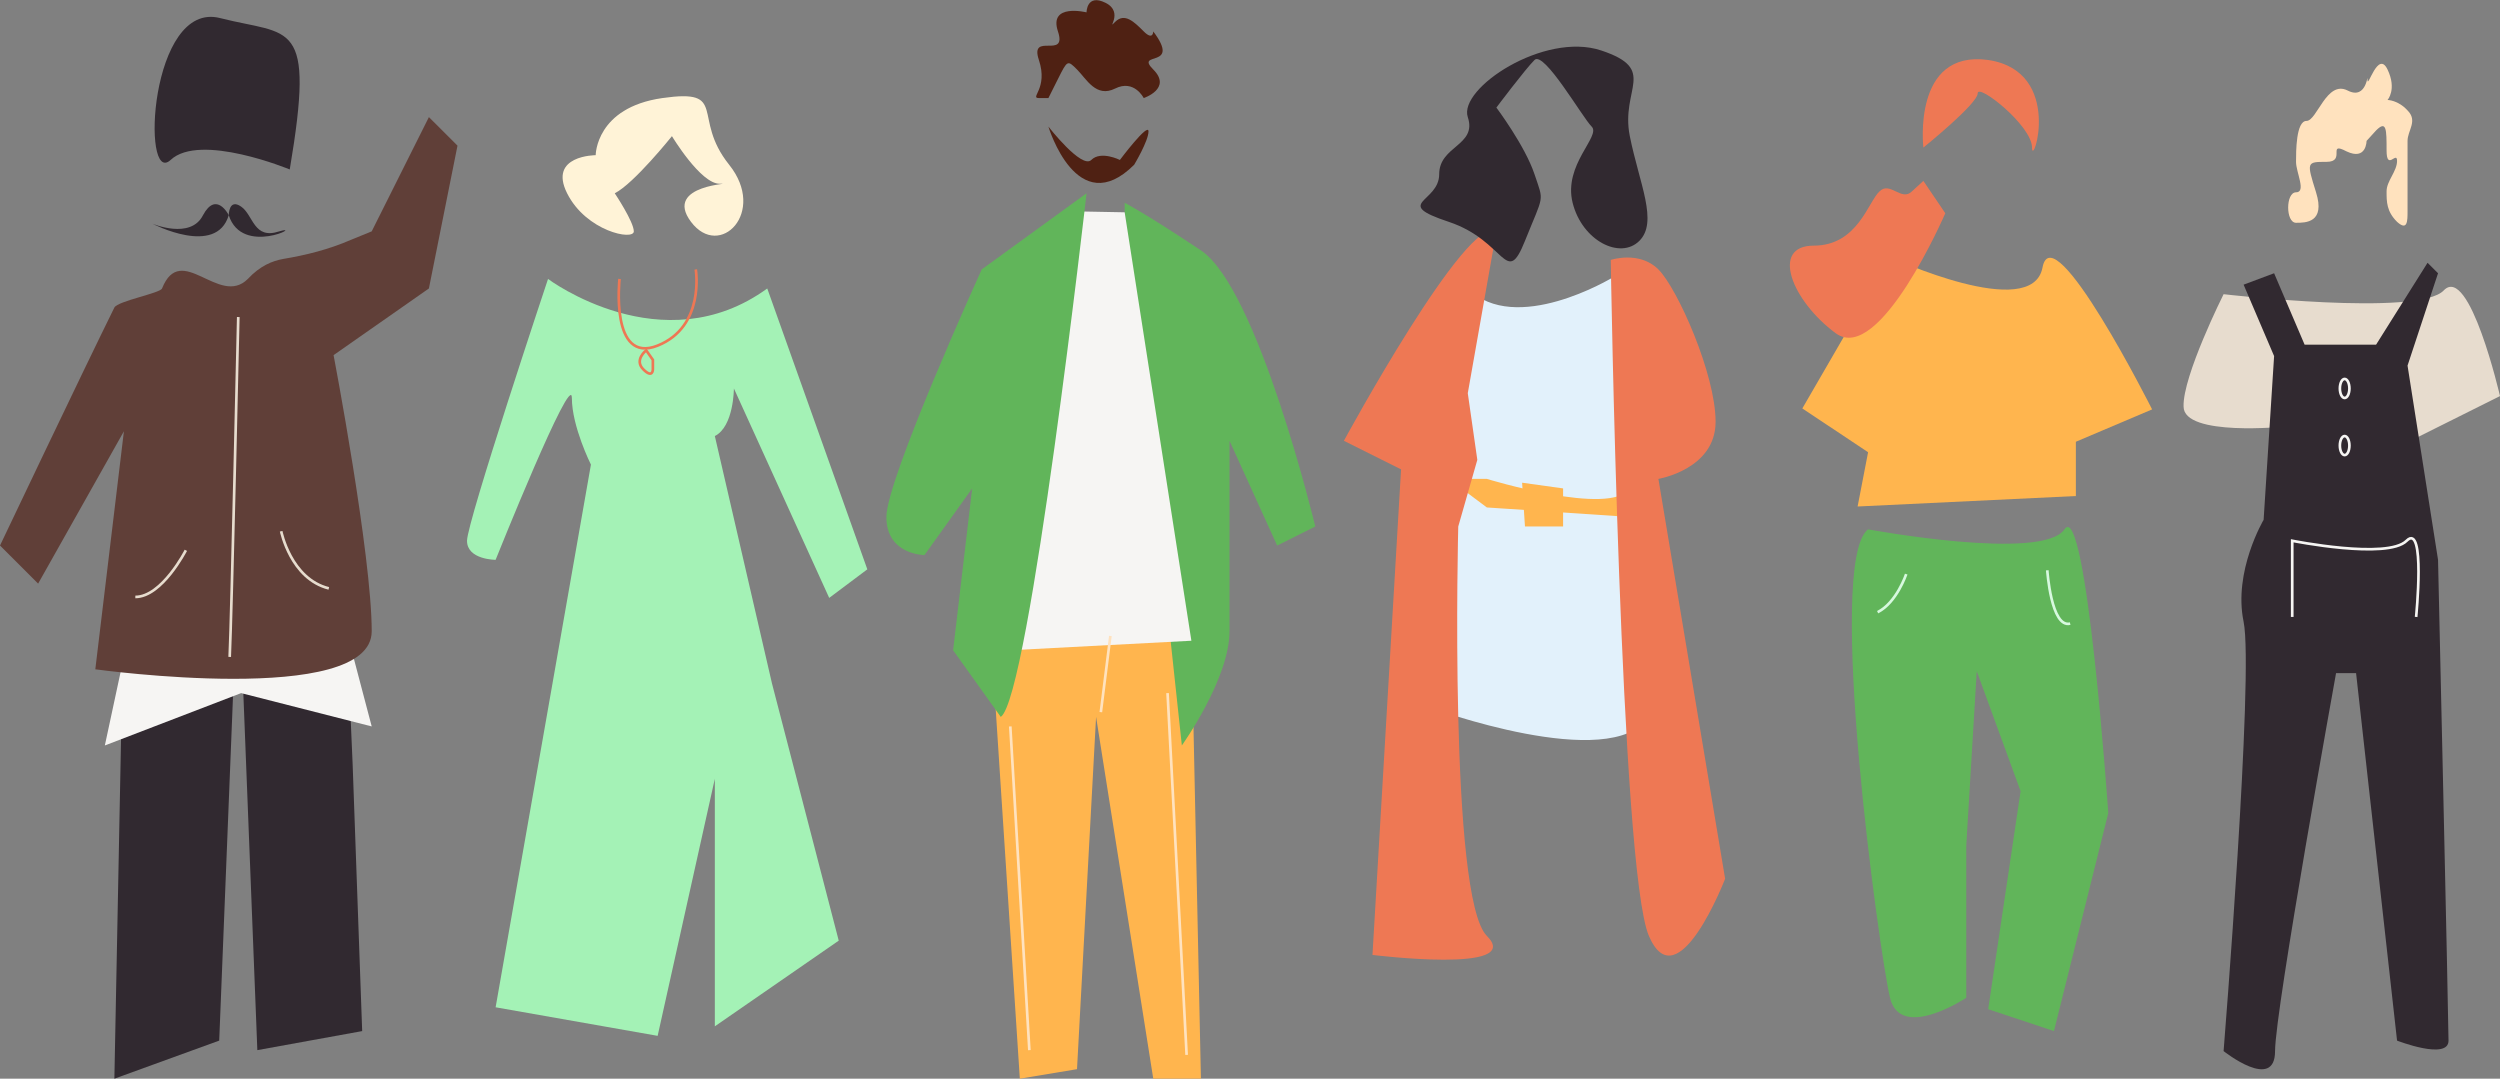 <svg width="934" height="403" viewBox="0 0 934 403" fill="none" xmlns="http://www.w3.org/2000/svg">
<rect x="0" y="0" width="934" height="403" fill="#808080" stroke="none"/>
<g clip-path="url(#clip0)">
<path d="M46.291 221.596L42.73 403L81.899 388.772L89.02 210.925L96.142 392.329L135.311 385.215L131.75 285.621L128.189 203.812L46.291 221.596Z" fill="#312930"/>
<path d="M49.851 228.71L39.169 278.507L90.088 258.944L138.872 271.393L121.067 203.812L49.851 228.71Z" fill="#F6F5F3"/>
<path d="M46.291 161.128L35.608 250.052C35.608 250.052 138.872 264.279 138.872 235.824C138.872 207.368 124.628 132.673 124.628 132.673L160.236 107.774L170.919 54.42L160.236 43.75L138.872 86.433L131.038 89.634C122.848 93.191 114.302 95.325 105.756 96.748C101.839 97.459 97.21 99.238 92.581 104.217C81.899 114.888 67.655 89.99 60.534 107.774C59.822 109.553 44.154 112.398 42.73 114.888C30.267 140.142 0 203.811 0 203.811L14.243 218.039L46.291 161.128Z" fill="#603F38"/>
<path d="M85.459 80.386C85.459 80.386 80.83 71.138 75.845 80.386C71.216 89.634 56.973 83.588 56.973 83.588C56.973 83.588 80.83 96.037 85.459 80.386Z" fill="#312930"/>
<path d="M85.459 80.387C85.459 80.387 85.459 73.985 90.088 77.186C94.718 80.387 94.718 89.635 104.332 86.434C113.946 83.588 90.445 96.038 85.459 80.387Z" fill="#312930"/>
<path d="M108.25 63.313C108.25 63.313 74.778 49.441 63.74 59.756C52.701 70.071 55.906 -0 82.256 6.758C108.606 13.516 117.864 6.402 108.25 63.313Z" fill="#312930"/>
<path d="M89.019 118.445C89.019 118.445 86.527 230.133 85.814 245.428" stroke="#E7DCCE" stroke-miterlimit="10"/>
<path d="M105.044 198.476C105.044 198.476 108.605 216.261 122.848 219.818" stroke="#E7DCCE" stroke-miterlimit="10"/>
<path d="M69.434 205.59C69.434 205.59 60.532 223.019 50.562 223.019" stroke="#E7DCCE" stroke-miterlimit="10"/>
<path d="M706.107 96.037C706.107 96.037 759.163 120.58 763.08 99.95C766.997 79.32 804.03 152.948 804.03 152.948L775.543 165.041V185.316L694.001 189.229L697.917 168.954L673.348 152.592L706.107 96.037Z" fill="#FFB54E"/>
<path d="M697.921 197.765C697.921 197.765 763.084 209.858 771.274 197.765C779.464 185.671 787.654 303.761 787.654 303.761L767.357 385.215L742.787 377.034L754.894 295.58L738.514 250.763L734.598 315.855V372.766C734.598 372.766 710.028 389.128 706.111 372.766C702.194 356.76 681.898 209.858 697.921 197.765Z" fill="#61B55A"/>
<path d="M718.572 55.132C718.572 55.132 738.868 38.77 738.868 34.858C738.868 30.945 759.165 46.951 759.165 55.132C759.165 63.313 771.272 26.677 742.785 22.409C714.299 18.496 718.572 55.132 718.572 55.132Z" fill="#EE7854"/>
<path d="M718.572 67.582L726.762 79.675C726.762 79.675 702.192 136.586 685.813 124.492C669.433 112.399 661.243 91.769 677.623 91.769C694.002 91.769 697.919 75.407 702.192 71.494C706.109 67.582 710.382 75.407 714.299 71.494C718.572 67.582 718.572 67.582 718.572 67.582Z" fill="#EE7854"/>
<path d="M712.162 214.482C712.162 214.482 708.601 225.153 701.479 228.71" stroke="#D7F9DF" stroke-miterlimit="10"/>
<path d="M764.864 213.061C764.864 213.061 766.288 234.758 773.41 232.98" stroke="#D7F9DF" stroke-miterlimit="10"/>
<path d="M830.735 109.91C830.735 109.91 903.731 118.447 912.99 108.488C922.604 98.528 933.998 147.97 933.998 147.97L902.663 163.62L853.88 159.352C853.88 159.352 815.78 163.264 815.78 151.882C815.423 140.5 830.735 109.91 830.735 109.91Z" fill="#E7DCCE"/>
<path d="M838.211 106.354L849.606 133.031L845.689 194.21C845.689 194.21 834.294 213.417 838.211 232.269C842.128 251.476 830.734 392.686 830.734 392.686C830.734 392.686 849.962 407.981 849.962 392.686C849.962 377.392 872.751 251.476 872.751 251.476H880.229L895.54 388.774C895.54 388.774 914.769 396.243 914.769 388.774C914.769 381.304 910.852 209.149 910.852 209.149L899.457 136.588L910.852 102.085L906.935 98.173L887.707 128.762H861L849.606 102.085L838.211 106.354Z" fill="#312930"/>
<path d="M884.147 52.644C884.147 52.644 884.147 60.113 876.669 56.556C869.191 52.644 876.669 60.469 869.191 60.469C861.714 60.469 861.714 60.469 865.275 71.851C868.835 83.233 861.358 83.233 857.797 83.233C853.88 83.233 853.88 71.851 857.797 71.851C861.714 71.851 857.797 64.381 857.797 60.469C857.797 56.556 857.797 45.174 861.714 45.174C865.631 45.174 869.191 29.879 877.025 33.792C884.503 37.704 884.503 26.322 884.503 29.879C884.503 33.436 888.42 18.497 891.981 25.967C895.541 33.436 891.981 37.349 891.981 37.349C891.981 37.349 895.897 37.349 899.458 41.261C903.375 45.174 899.458 48.731 899.458 52.644C899.458 56.556 899.458 52.644 899.458 60.113C899.458 67.583 899.458 67.583 899.458 71.495C899.458 75.408 899.458 75.408 899.458 78.965C899.458 82.522 899.458 86.434 895.541 82.877C891.624 78.965 891.624 75.408 891.624 71.495C891.624 67.583 895.541 64.026 895.541 60.113C895.541 56.2 891.624 64.026 891.624 56.2C891.624 48.375 891.624 44.818 887.708 48.731C884.147 52.644 884.147 52.644 884.147 52.644Z" fill="#FFE2BE"/>
<path d="M902.665 230.49C902.665 230.49 906.226 194.921 899.104 202.035C891.982 209.149 856.374 202.035 856.374 202.035V230.49" stroke="#F6F5F3" stroke-miterlimit="10"/>
<path d="M875.959 148.682C876.942 148.682 877.739 147.089 877.739 145.125C877.739 143.16 876.942 141.568 875.959 141.568C874.976 141.568 874.178 143.16 874.178 145.125C874.178 147.089 874.976 148.682 875.959 148.682Z" stroke="#F6F5F3" stroke-miterlimit="10"/>
<path d="M875.959 170.023C876.942 170.023 877.739 168.431 877.739 166.466C877.739 164.502 876.942 162.909 875.959 162.909C874.976 162.909 874.178 164.502 874.178 166.466C874.178 168.431 874.976 170.023 875.959 170.023Z" stroke="#F6F5F3" stroke-miterlimit="10"/>
<path d="M444.745 217.682L448.662 402.998H430.858L409.493 267.835L402.371 399.441L381.006 402.998L370.324 239.379L444.745 217.682Z" fill="#FFB54E"/>
<path d="M420.175 79.319L441.54 278.507C441.54 278.507 459.344 253.609 459.344 235.824C459.344 218.039 459.344 164.685 459.344 164.685L477.148 203.811L491.392 196.698C491.392 196.698 470.027 107.774 448.662 93.547C427.297 79.319 420.175 75.762 420.175 75.762V79.319Z" fill="#61B55A"/>
<path d="M377.446 242.936L445.101 239.379L420.175 79.317L401.659 78.962L377.446 242.936Z" fill="#F6F5F3"/>
<path d="M427.296 36.635C427.296 36.635 437.978 33.078 430.857 25.964C423.735 18.851 441.539 25.964 430.857 11.737C430.857 11.737 430.857 15.294 427.296 11.737C423.735 8.18 420.174 4.623 416.614 8.18C413.053 11.737 420.174 4.623 413.053 1.066C405.931 -2.491 405.931 4.623 405.931 4.623C405.931 4.623 391.688 1.066 395.249 11.737C398.81 22.407 384.566 11.737 388.127 22.407C391.688 33.078 384.566 36.635 388.127 36.635C391.688 36.635 391.688 36.635 391.688 36.635C391.688 36.635 391.688 36.635 395.249 29.521C398.81 22.407 398.81 22.407 402.37 25.964C405.931 29.521 409.492 36.635 416.614 33.078C423.735 29.521 427.296 36.635 427.296 36.635Z" fill="#4F2113"/>
<path d="M377.446 271.393L384.567 392.329" stroke="#FFE2BE" stroke-miterlimit="10"/>
<path d="M436.199 258.944L443.321 394.107" stroke="#FFE2BE" stroke-miterlimit="10"/>
<path d="M414.834 237.602L411.273 266.058" stroke="#FFE2BE" stroke-miterlimit="10"/>
<path d="M405.932 72.205C405.932 72.205 384.567 260.722 373.885 267.836L356.081 242.938L363.202 182.47L345.398 207.368C345.398 207.368 331.155 207.368 331.155 193.141C331.155 178.913 366.763 100.661 366.763 100.661L405.932 72.205Z" fill="#61B55A"/>
<path d="M391.689 47.307C391.689 47.307 402.371 82.876 423.736 61.534C423.736 61.534 429.077 52.642 429.077 49.085C429.077 45.528 418.395 59.756 418.395 59.756C418.395 59.756 411.273 56.199 407.713 59.756C404.152 63.313 391.689 47.307 391.689 47.307Z" fill="#4F2113"/>
<path d="M534.12 264.28C534.12 264.28 601.776 289.179 616.019 267.837C630.262 246.496 602.132 103.863 602.132 103.863C602.132 103.863 566.168 125.56 548.364 107.775C530.559 89.991 534.12 264.28 534.12 264.28Z" fill="#E2F1FB"/>
<path d="M555.486 178.913C555.486 178.913 601.777 193.141 608.898 182.47C616.02 171.799 608.898 193.141 608.898 193.141L555.486 189.584L541.243 178.913H555.486Z" fill="#FFB54E"/>
<path d="M559.047 86.433L548.365 146.901L551.925 171.8L544.804 196.698C544.804 196.698 541.243 335.418 555.486 349.646C569.729 363.874 512.756 356.76 512.756 356.76L523.439 175.357L502.074 164.686C502.074 164.686 548.365 79.32 559.047 86.433Z" fill="#EE7854"/>
<path d="M568.659 180.337L569.727 196.699H583.971V182.471L568.659 180.337Z" fill="#FFB54E"/>
<path d="M559.047 40.194C559.047 40.194 569.729 25.966 573.29 22.409C576.851 18.852 591.094 43.751 594.655 47.308C598.216 50.865 583.973 61.535 587.533 75.763C591.094 89.991 605.337 97.105 612.459 89.991C619.581 82.877 612.459 68.649 608.898 50.865C605.337 33.08 619.581 25.966 598.216 18.852C576.851 11.739 544.804 33.08 548.364 43.751C551.925 54.422 537.682 54.422 537.682 65.092C537.682 75.763 519.878 75.763 541.243 82.877C562.608 89.991 562.608 107.776 569.729 89.991C576.851 72.206 576.851 75.763 573.29 65.092C569.729 54.422 559.047 40.194 559.047 40.194Z" fill="#312930"/>
<path d="M601.777 97.104C601.777 97.104 605.337 324.747 616.02 349.646C626.702 374.544 644.506 328.304 644.506 328.304L619.581 178.913C619.581 178.913 640.945 175.356 640.945 157.571C640.945 139.787 626.702 107.774 619.581 100.661C612.459 93.547 601.777 97.104 601.777 97.104Z" fill="#EE7854"/>
<path d="M229.671 72.206C236.793 68.649 251.036 50.864 251.036 50.864C251.036 50.864 261.718 68.649 268.84 68.649C275.962 68.649 247.475 68.649 258.158 82.876C268.84 97.104 286.644 79.32 272.401 61.535C258.158 43.75 272.401 33.079 247.475 36.636C222.549 40.193 222.549 57.978 222.549 57.978C222.549 57.978 204.745 57.978 211.867 72.206C218.989 86.433 236.793 89.99 236.793 86.433C236.793 82.876 229.671 72.206 229.671 72.206Z" fill="#FFF3D7"/>
<path d="M204.746 104.217C204.746 104.217 247.476 136.23 286.645 107.774L324.034 212.704L309.79 223.375L274.182 145.122C274.182 145.122 274.182 159.35 267.061 162.907L288.425 255.387L313.351 351.424L267.061 383.436V290.956L245.696 386.993L185.162 376.322L220.77 173.578C220.77 173.578 213.649 159.35 213.649 148.679C213.649 138.008 185.162 209.147 185.162 209.147C185.162 209.147 174.48 209.147 174.48 202.033C174.48 194.919 204.746 104.217 204.746 104.217Z" fill="#A4F2B6"/>
<path d="M231.452 104.217C231.452 104.217 227.891 136.23 245.695 129.116C263.499 122.002 259.938 100.661 259.938 100.661" stroke="#EE7754" stroke-miterlimit="10"/>
<path d="M241.421 130.894C241.421 130.894 236.792 134.451 240.352 138.008C243.913 141.565 243.913 138.008 243.913 138.008V134.451L241.421 130.894Z" stroke="#EE7754" stroke-miterlimit="10"/>
</g>
<defs>
<clipPath id="clip0">
<rect width="934" height="403" fill="white"/>
</clipPath>
</defs>
</svg>
